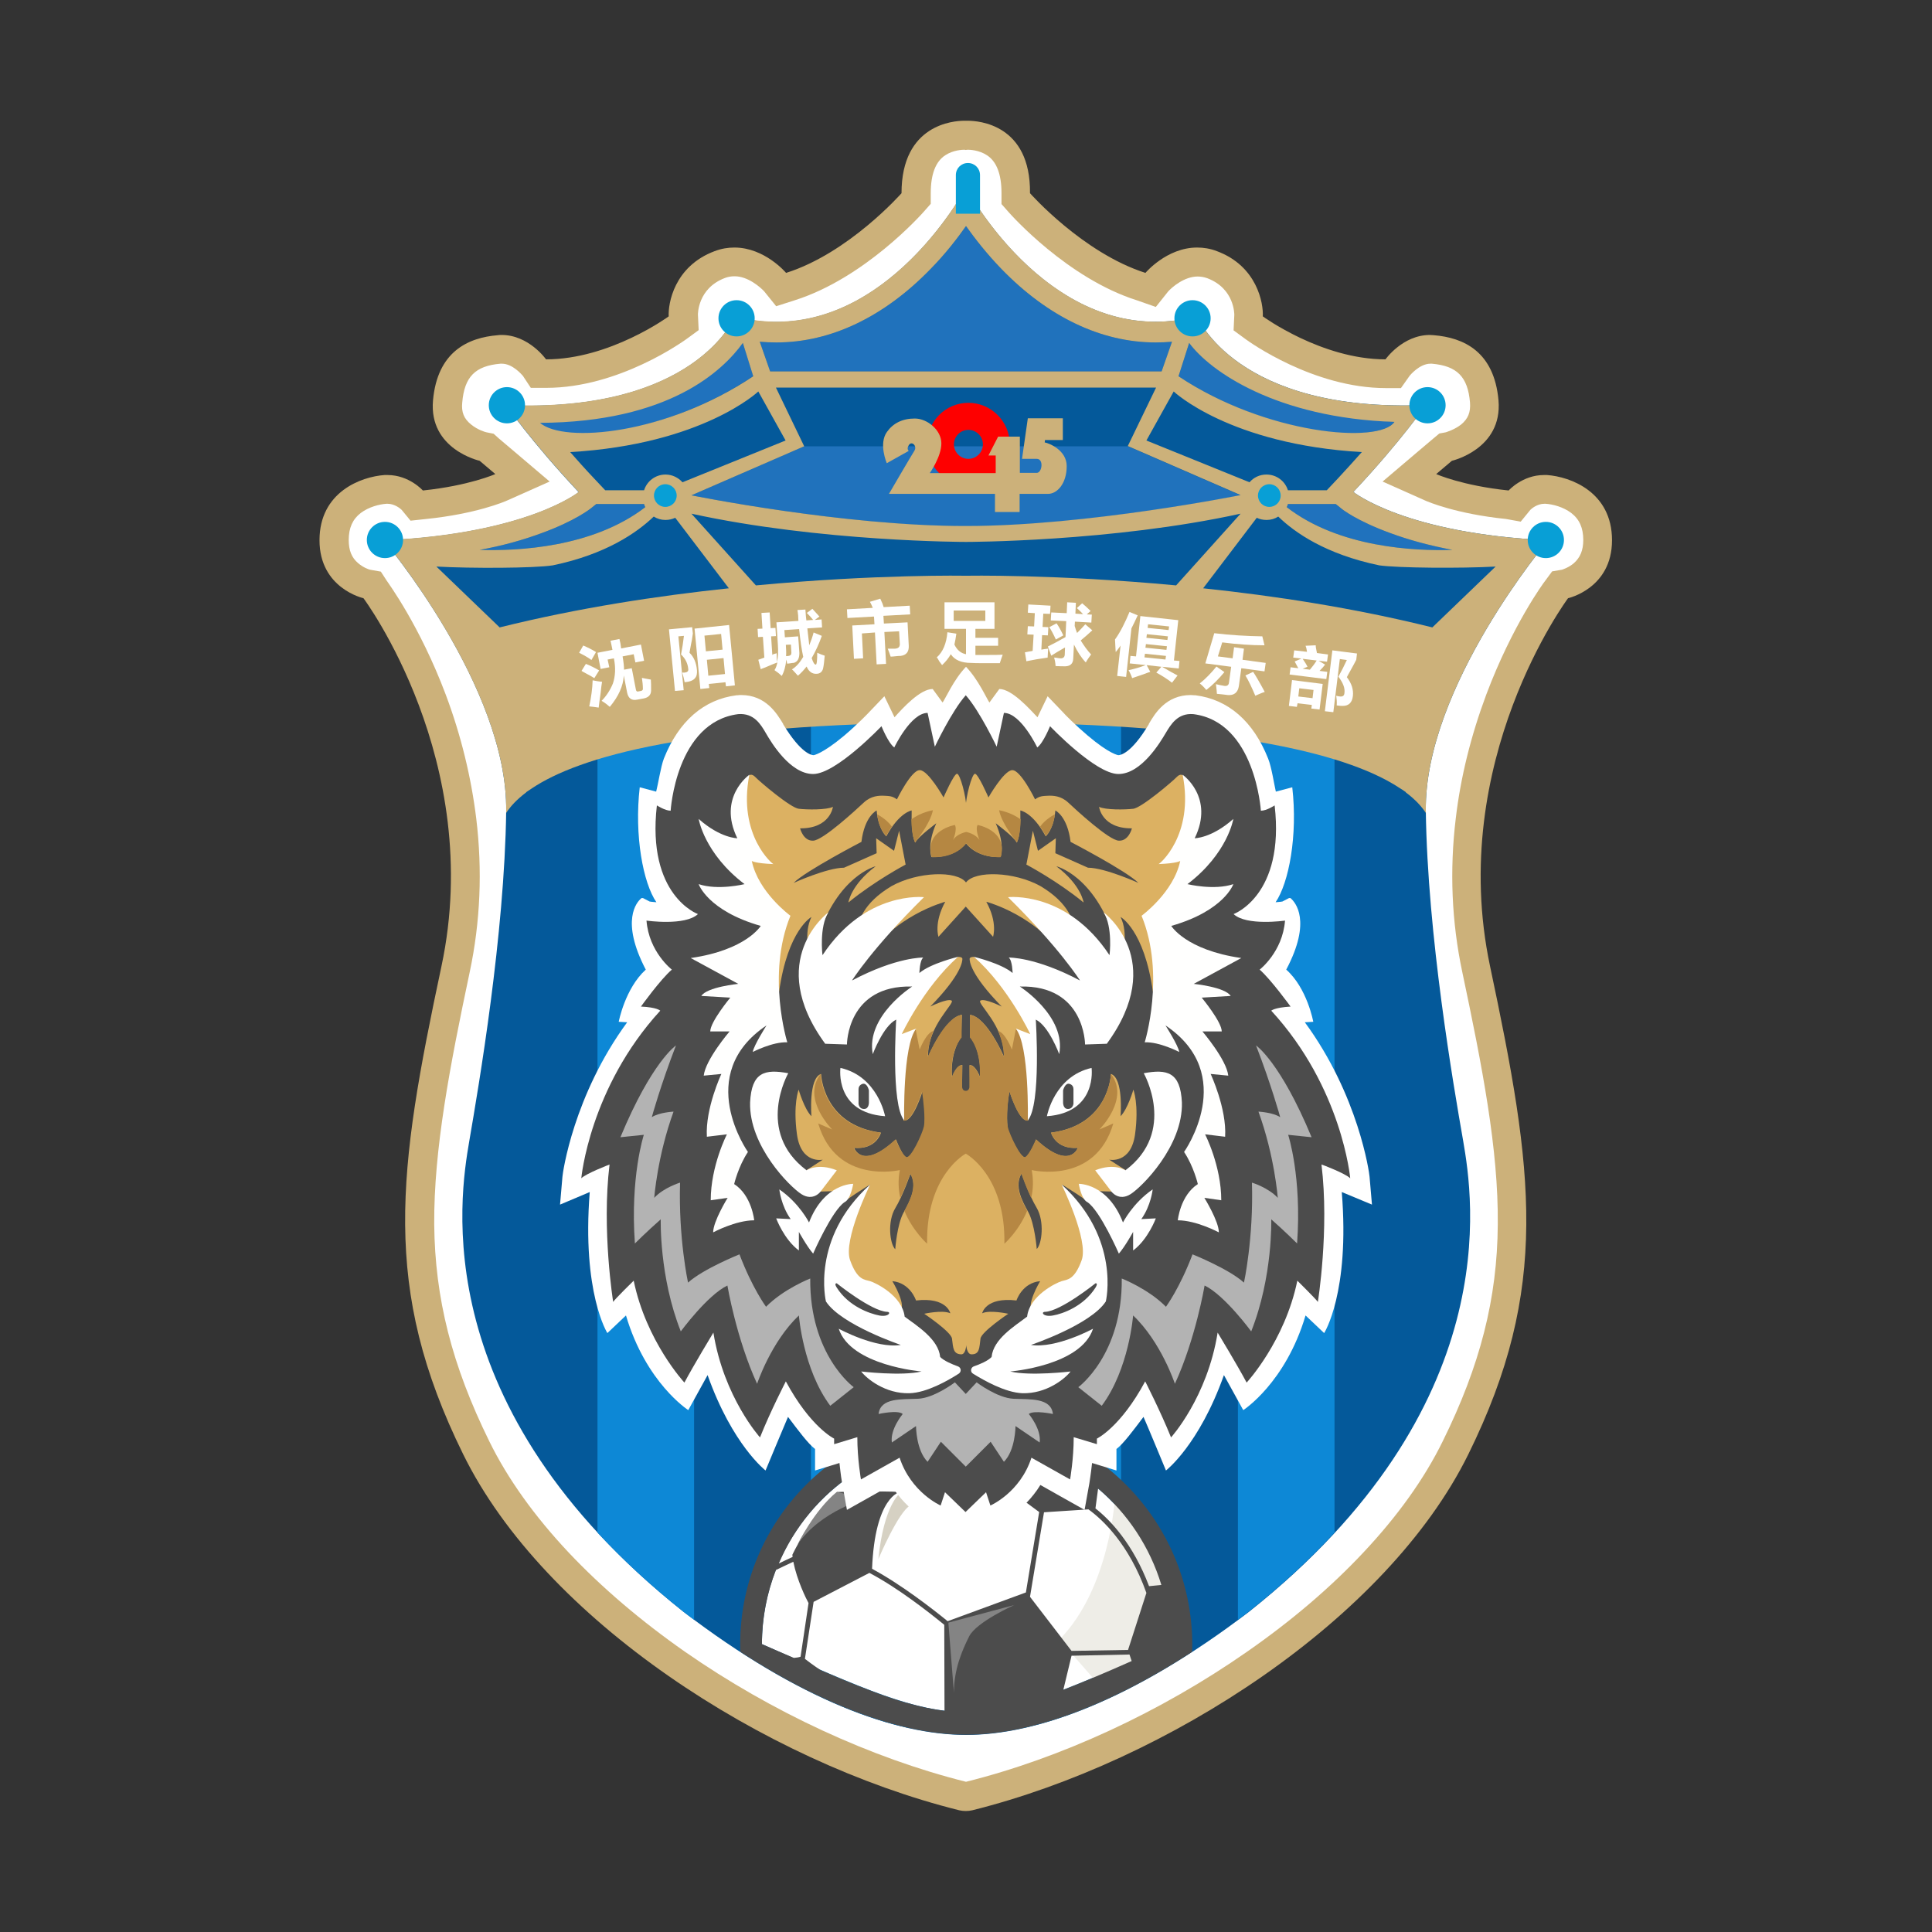 <?xml version="1.0" encoding="utf-8"?>
<!-- Generator: Adobe Illustrator 22.1.0, SVG Export Plug-In . SVG Version: 6.00 Build 0)  -->
<svg version="1.1" id="图层_1" xmlns="http://www.w3.org/2000/svg" xmlns:xlink="http://www.w3.org/1999/xlink" x="0px" y="0px"
	 viewBox="0 0 800 800" style="enable-background:new 0 0 800 800;" xml:space="preserve">
<rect x="0" y="0" width="800" height="800" fill="#333333" stroke="none"/>
<style type="text/css">
	.st0{fill:#CCB17A;}
	.st1{fill:#FFFFFF;}
	.st2{fill:#04599A;}
	.st3{fill:#0D88D6;}
	.st4{fill:#2072BC;}
	.st5{fill:#2072BD;}
	.st6{fill:#1F72BC;}
	.st7{fill:#EEEDE7;}
	.st8{fill:#D6D1C3;}
	.st9{fill:#4C4C4C;}
	.st10{fill:#848484;}
	.st11{fill:#B3B3B3;}
	.st12{fill:#DCB161;}
	.st13{fill:#DCB162;}
	.st14{fill:#B68743;}
	.st15{fill:#B58742;}
	.st16{fill:#FFFFFE;}
	.st17{fill:#089FD6;}
	.st18{fill:#FE0000;}
</style>
<g>
	<g>
		<g>
			<g>
				<g>
					<path class="st0" d="M400.7,50c-0.5,0-0.7,0-0.7,0s-0.3,0-0.7,0c-4.3,0-26,1.4-26,30c0,0-21.8,24.8-47.8,33
						c0,0-8.8-10.5-21.4-10.5c-2.6,0-5.3,0.4-8.2,1.5c-16.8,6.3-19.3,21.8-19,27c0,0-24.3,17.8-50.8,17.8c0,0-7.1-10.1-18.4-10.1
						c-0.5,0-1,0-1.6,0.1c-12.3,1-25,6.8-26.8,27c-1.8,20.3,19.3,25,19.3,25l6.5,5.5c0,0-10.8,4.8-30,6.8c0,0-5.7-6.4-14.6-6.4
						c-0.4,0-0.9,0-1.3,0c-9.7,0.7-26.9,7-26.9,27s18.2,24,18.2,24s50.4,67.4,32.3,152.4s-25,133.1,9,202.1
						c33.6,68.3,124.5,127.2,205.4,147.4c0.9,0.2,1.8,0.3,2.7,0.3c0.9,0,1.8-0.1,2.7-0.3c80.9-20.2,171.7-79.1,205.4-147.4
						c34-69,27-117.1,9-202.1s32.3-152.4,32.3-152.4s18.2-4,18.2-24s-17.2-26.3-26.9-27c-0.4,0-0.9,0-1.3,0
						c-8.9,0-14.6,6.4-14.6,6.4c-19.3-2-30-6.8-30-6.8l6.5-5.5c0,0,21-4.8,19.3-25c-1.8-20.3-14.5-26-26.8-27
						c-0.5,0-1.1-0.1-1.6-0.1c-11.3,0-18.4,10.1-18.4,10.1c-26.5,0-50.8-17.8-50.8-17.8c0.3-5.3-2.3-20.8-19-27
						c-2.8-1.1-5.6-1.5-8.2-1.5c-12.6,0-21.4,10.5-21.4,10.5c-26-8.3-47.8-33-47.8-33C426.8,51.4,405.1,50,400.7,50L400.7,50z"/>
					<path class="st1" d="M400.7,62c0.8,0,4.7,0.1,8,2.3c4,2.6,6,7.9,6,15.7v4.5l3,3.4c1,1.1,24.3,27.4,53.2,36.5l7.7,2.7l5.1-6.4
						c1.6-1.8,6.7-6.2,12.2-6.2c1.3,0,2.6,0.2,4,0.7c11.4,4.3,11.2,15.1,11.2,15.2l-0.3,6.4l5.2,3.8c1.1,0.8,27.8,20.1,57.9,20.1
						h6.2l3.6-5.1c0,0,4-5,8.6-5c0.2,0,0.4,0,0.6,0c10.4,0.9,14.9,5.4,15.8,16.1c0.3,4-0.8,6.7-3.7,9.1c-2.7,2.1-5.8,3-6.3,3.2
						l-2.7,0.5l-2.4,2l-6.5,5.5l-14.6,12.4l17.5,7.8c1.3,0.6,13.1,5.6,33.6,7.7l6.1,1.1l4-4.9c0.5-0.5,2.8-2.5,5.8-2.5
						c0.2,0,0.3,0,0.5,0c3,0.2,7.3,1.3,10.6,3.8c3.4,2.6,5,6.2,5,11.2c0,4.3-1.3,7.3-3.9,9.6c-2.1,1.8-4.4,2.5-4.9,2.7l-4.1,0.7
						l-2.8,3.8c-0.6,0.7-13.7,18.5-24.5,47.3c-6.3,16.9-10.6,34.1-12.6,51.2c-2.6,21.5-1.7,42.9,2.7,63.6
						c8.2,38.8,15,73.4,14.7,104.5c-0.2,30.7-7.3,58.4-22.8,89.8c-7.6,15.5-18.7,31-32.9,46.1c-13.6,14.5-29.8,28.3-48.2,41.1
						c-35.7,24.9-77,44-116.3,53.8c-39.2-9.8-80.5-28.9-116.3-53.8c-18.3-12.8-34.5-26.6-48.2-41.1c-14.2-15.1-25.3-30.6-32.9-46.1
						c-15.5-31.5-22.5-59.2-22.8-89.8c-0.2-31,6.5-65.7,14.7-104.5c4.4-20.7,5.3-42.1,2.7-63.6c-2.1-17.1-6.3-34.4-12.6-51.2
						c-10.8-28.7-24-46.5-24.5-47.3l-2.4-3.7l-4.5-0.8c-0.5-0.1-2.8-0.9-4.9-2.7c-2.7-2.3-3.9-5.3-3.9-9.6c0-5,1.6-8.6,5-11.2
						c3.3-2.5,7.7-3.6,10.6-3.8c0.2,0,0.3,0,0.5,0c2.9,0,5.3,2,5.8,2.5l3.7,4.5l6.5-0.7c20.5-2.1,32.3-7.1,33.6-7.7l17.5-7.8
						l-14.6-12.4l-6.5-5.5l-2.1-1.9l-3-0.6c-0.5-0.1-3.6-1-6.3-3.2c-3-2.4-4.1-5.1-3.7-9.1c0.9-10.7,5.4-15.2,15.8-16.1
						c0.2,0,0.4,0,0.6,0c4.5,0,8.2,4.5,8.7,5l3.3,5h6.4c30.1,0,56.7-19.3,57.9-20.1l5.2-3.8l-0.3-6.4c0-0.1-0.2-10.9,11.2-15.2
						c1.3-0.5,2.6-0.7,4-0.7c5.5,0,10.6,4.5,12.2,6.2l5,6.2l7.8-2.5c28.9-9.2,52.2-35.4,53.2-36.5l3-3.4V80c0-7.8,2-13.1,6-15.7
						c3.3-2.2,7.2-2.3,8-2.3l0.4,0.1L400.7,62L400.7,62z"/>
				</g>
				<path class="st2" d="M590.4,335.8c-0.7-51.4,50.7-112.1,50.7-112.1c-59.4-2.7-80.7-20-80.7-20c20-21.3,30-36,30-36
					c-78.7,3.3-94.7-36.7-94.7-36.7C436.3,146.4,400,77.7,400,77.7s-36.3,68.7-95.7,53.4c0,0-16,40-94.7,36.7c0,0,10,14.7,30,36
					c0,0-21.3,17.3-80.7,20c0,0,51.4,60.7,50.7,112.1c-0.7,51.4-11.3,113.4-15.3,136.7c-4,23.3-18,110,88.7,194.8
					c48,36.7,88,51,117.1,51c29,0,69-14.3,117.1-51c106.7-84.7,92.7-171.4,88.7-194.8C601.8,449.2,591.1,387.2,590.4,335.8z"/>
				<g>
					<path class="st3" d="M552.6,285.1h-40v385.6c1.5-1.1,3-2.2,4.5-3.4c13.8-10.9,25.5-21.9,35.5-32.7V285.1z"/>
					<path class="st3" d="M464.2,700.7V285.1h-40v430.3C436.3,712.7,449.7,707.9,464.2,700.7z"/>
					<path class="st3" d="M375.8,715.4V285.1h-40v415.6C350.3,707.9,363.7,712.7,375.8,715.4z"/>
					<path class="st3" d="M287.4,285.1h-40v349.5c10,10.8,21.8,21.8,35.5,32.7c1.5,1.2,3,2.3,4.5,3.4V285.1z"/>
				</g>
			</g>
			<g>
				<path class="st4" d="M286.3,205.1l46.7-20.3H467l46.7,20.3c0,0-63.5,12.8-113.7,12.8C349.5,217.9,286.3,205.1,286.3,205.1z"/>
				<path class="st5" d="M575.6,220.7c7.8,2.9,16.4,5.2,25.8,7c-15.6,0.5-46.9-0.9-68.6-17.7c0.2-0.4,0.4-0.9,0.5-1.3h19.8l2,1.6
					C555.7,210.9,561.9,215.7,575.6,220.7z"/>
				<path class="st4" d="M492.4,142c8.5,11.6,35.2,29.5,85,32.7c-7.3,9.6-53.3,5.2-89.4-18.9L492.4,142z"/>
				<path class="st4" d="M321.5,141.8c22.4,0,44.5-10.5,63.8-30.4c6.2-6.3,11.1-12.7,14.7-17.8c3.7,5.2,8.6,11.5,14.7,17.8
					c19.3,19.9,41.4,30.4,63.8,30.4c2.3,0,4.6-0.1,6.8-0.3l-4.3,12.3H400h-81.1l-4.3-12.3C316.9,141.7,319.2,141.8,321.5,141.8z"/>
				<path class="st5" d="M222.9,174.9c46.1,0.4,76.2-21.4,84.7-33l4.3,13.8C275.9,179.9,231,185,222.9,174.9z"/>
				<path class="st6" d="M224.4,220.7c13.7-5,19.9-9.9,20.5-10.4l2-1.6h19.8c0.1,0.5,0.3,0.9,0.5,1.3c-21.8,16.8-53,18.2-68.6,17.7
					C208,226,216.6,223.6,224.4,220.7z"/>
			</g>
			<path class="st0" d="M209.6,335.8c0,0.3,0,0.6,0,0.8c1.7-2.6,4.3-5.5,8.3-8.5c0,0,0-0.1,0-0.1c0.7-0.5,1.6-1,2.4-1.6
				c19.2-12.8,65.1-26.8,174-27.3c0,0,0.1,0,0.1,0c1.9,0,3.7,0,5.6,0c1.9,0,3.8,0,5.6,0c0,0,0.1,0,0.1,0
				c108.9,0.5,154.8,14.5,174,27.3c0.9,0.5,1.7,1.1,2.4,1.6c0,0,0,0.1,0,0.1c4,3,6.6,5.9,8.3,8.5c0-0.3,0-0.6,0-0.8
				c-0.7-51.4,50.7-112.1,50.7-112.1c-59.4-2.7-80.7-20-80.7-20c20-21.3,30-36,30-36c-3.1,0.1-6.2,0.2-9.1,0.2
				c-70.8,0-85.6-36.9-85.6-36.9c-6,1.5-11.7,2.2-17.2,2.2c-49.1,0-78.5-55.6-78.5-55.6s-29.4,55.6-78.5,55.6
				c-5.5,0-11.2-0.7-17.2-2.2c0,0-14.8,36.9-85.6,36.9c-3,0-6-0.1-9.1-0.2c0,0,10,14.7,30,36c0,0-21.3,17.3-80.7,20
				C158.9,223.8,210.2,284.5,209.6,335.8z M206.9,259.8l-26.2-25.2c14.4,0.8,40.5,0.7,48.2-0.5c22.1-4.6,34.9-13.6,41.8-20.2
				c1.4,0.9,3.1,1.4,4.8,1.4c1.5,0,2.8-0.3,4.1-0.9l22.2,29.2C272.4,246.7,239.4,251.7,206.9,259.8z M400,238.4c0,0-36.9-0.7-87,4
				l-26.7-29.7c53.4,11.7,113.7,11.7,113.7,11.7s60.4,0,113.7-11.7L487,242.4C436.9,237.7,400,238.4,400,238.4z M286.3,205.1
				l46.7-20.3l-11.7-24.3H400h78.7L467,184.7l46.7,20.3c0,0-63.5,12.8-113.7,12.8C349.5,217.9,286.3,205.1,286.3,205.1z
				 M593.1,259.8c-32.5-8.1-65.5-13.1-94.9-16.2l22.2-29.2c1.2,0.6,2.6,0.9,4.1,0.9c1.8,0,3.4-0.5,4.8-1.4
				c6.9,6.7,19.7,15.6,41.8,20.2c7.7,1.1,33.8,1.3,48.2,0.5L593.1,259.8z M575.6,220.7c7.8,2.9,16.4,5.2,25.8,7
				c-15.6,0.5-46.9-0.9-68.6-17.7c0.2-0.4,0.4-0.9,0.5-1.3h19.8l2,1.6C555.7,210.9,561.9,215.7,575.6,220.7z M492.4,142
				c8.5,11.6,36.1,31.1,85,32.7c-6.3,9.3-53.3,5.2-89.4-18.9L492.4,142z M563.9,187.2c-2.9,3.3-6.2,6.9-9.7,10.7l-4.8,5.1h-16.1
				c-1.2-3.8-4.7-6.5-8.9-6.5c-2.8,0-5.3,1.2-7,3.2l-42.7-17.3l11.3-20.3C486,162.1,509,184,563.9,187.2z M321.5,141.8
				c22.4,0,44.5-10.5,63.8-30.4c6.2-6.3,11.1-12.7,14.7-17.8c3.7,5.2,8.6,11.5,14.7,17.8c19.3,19.9,41.4,30.4,63.8,30.4
				c2.3,0,4.6-0.1,6.8-0.3l-4.3,12.3H400h-81.1l-4.3-12.3C316.9,141.7,319.2,141.8,321.5,141.8z M223.6,175.1
				c53.4-0.3,75.6-21.5,84-33.1l4.3,13.8C275.9,179.9,233.6,183.7,223.6,175.1z M236.1,187.2C291,184,314,162.1,314,162.1l11.3,20.3
				l-42.7,17.3c-1.7-1.9-4.2-3.2-7-3.2c-4.2,0-7.7,2.7-8.9,6.5h-16.1l-4.8-5.1C242.2,194.1,239,190.5,236.1,187.2z M224.4,220.7
				c13.7-5,19.9-9.9,20.5-10.4l2-1.6h19.8c0.1,0.5,0.3,0.9,0.5,1.3c-21.8,16.8-53,18.2-68.6,17.7C208,226,216.6,223.6,224.4,220.7z"
				/>
		</g>
		<g>
			<path class="st1" d="M484.5,680.8c-84.5,37.5-84.5,37.5-169,0c0-46.7,37.8-84.5,84.5-84.5S484.5,634.1,484.5,680.8z"/>
			<path class="st7" d="M461.7,619.9c0,0-2,37.7-23,59l15.7,18l30.3-13.3l3.7-21.3l-8.7-25.7L461.7,619.9z"/>
			<path class="st8" d="M377,623.3l-4.3-5c0,0-6.7,4.7-9,27.3C363.7,645.6,372,625.9,377,623.3z"/>
			<path class="st9" d="M400,587.3c-51.6,0-93.5,41.9-93.5,93.5c0,1.1,0,2.1,0.1,3.2c37.6,24.4,69.3,34.3,93.5,34.3
				s55.9-9.9,93.5-34.3c0-1.1,0.1-2.1,0.1-3.2C493.5,629.1,451.6,587.3,400,587.3z M315.5,680.8c0-10.8,2.1-21.2,5.8-30.7
				c2.5-1.2,5-2.4,7.2-3.4c1.5,7.6,5.3,15.3,6.3,17.1l-3.3,22.2c-0.8,0.3-1.7,0.4-2.8,0.5C324.4,684.7,320.1,682.8,315.5,680.8z
				 M333.3,686.9l3.6-23.6l23.1-12c12,6.3,25,16.6,31,21.5l0.1,35.6c-14-1.7-29.2-7.3-51.4-16.9
				C336.7,689.5,334.6,687.9,333.3,686.9z M450.7,625c5.7,4.1,16.8,14.3,24,34.6l-7.6,23.6l-23.4,0.4l-17.2-22.4l5.8-35L450.7,625z
				 M443.7,685.6l24-0.5l0.9,2.7c-10.8,4.8-20.1,8.7-28.3,11.9L443.7,685.6z M480.9,656.3l-5.1,0.5c-6.7-17.7-16.2-27.5-22.2-32.2
				l1.1-8.2C466.9,626.7,476.1,640.5,480.9,656.3z M400,596.3c9.3,0,18.3,1.5,26.7,4.3L415,614.8l15.3,11.3l-5.5,33.3l-32.4,11.9
				c-6-4.9-19.2-15.2-31.3-21.7c1.2-29.9,11.5-31.8,11.5-31.8c-7-0.5-26,0-26,0c-11,10-18.5,26-18.5,26c0,0.3,0.1,0.6,0.1,0.9
				c-1.7,0.8-3.7,1.7-5.7,2.7C335.3,617.3,365.2,596.3,400,596.3z"/>
			<path class="st10" d="M420,664.6c0,0-15.7,7-18.7,13c-3,6-6.3,13.7-6.3,23.3l-2.3-29L420,664.6z"/>
			<path class="st10" d="M358.9,620.5c0,0-19,4.8-28.7,19.1c0,0,7-14.3,16.3-21.8L358.9,620.5z"/>
		</g>
		<g>
			<g>
				<path class="st1" d="M568.1,498.8l-1-11.6c-0.1-1.5-4.5-33.5-26.8-63.9l3.5-0.2c0,0-2.5-13.9-11.2-21.6
					c10.7-20.2,3.7-27.9,1.9-29.5c-0.2-0.2-0.5-0.2-0.8-0.1l-2.7,1.4c0,0-1.1,0.2-2.8,0.3c5.5-8.1,9.2-27.6,6.9-47.6l-6.8,1.8
					c-0.7-3-1.8-10.3-3.2-13.7c-6.1-15.4-16.5-24.5-30.1-26.2l-0.2,0l-0.2,0c-0.5,0-1-0.1-1.5-0.1c-10.3,0-14.9,7.7-17.3,11.8
					l-0.1,0.2l0,0.1c-7.3,12.2-11.8,12.8-12.6,12.8c0,0-3.5-0.3-12.8-8.2c-5.3-4.5-9.7-9-9.7-9.1l-6.8-7.1l-4.2,8.7
					c-3.5-3.7-10.7-11.7-15.8-11.7l-4.1,5.6c-1.2-1.7-4.6-9.5-9.7-14.8c-5.1,5.3-8.5,13.2-9.7,14.8l-4.1-5.6
					c-5.2,0-12.4,7.9-15.8,11.7l-4.2-8.7l-6.8,7.1c0,0-4.4,4.6-9.7,9.1c-9.3,7.8-12.8,8.2-12.8,8.2c-0.8,0-5.2-0.6-12.6-12.8l0-0.1
					l-0.1-0.2c-2.5-4.1-7.1-11.8-17.3-11.8c-0.5,0-1,0-1.5,0.1l-0.2,0l-0.2,0c-13.6,1.7-24,10.8-30.1,26.2
					c-1.3,3.4-2.4,10.7-3.2,13.7l-6.8-1.8c-2.3,20,1.4,39.6,6.9,47.6c-1.7-0.1-2.8-0.3-2.8-0.3l-2.7-1.4c-0.3-0.1-0.6-0.1-0.8,0.1
					c-1.8,1.5-8.7,9.2,1.9,29.5c-8.6,7.8-11.2,21.6-11.2,21.6l3.5,0.2c-22.3,30.4-26.7,62.4-26.8,63.9l-1,11.6l12.3-5.2
					c-3.3,41.7,7.3,58.4,7.3,58.4l7.7-7.3c8.3,28,25.8,39.2,25.8,39.2s7.2-13.1,8-14.5c10.3,29,24,39.5,24,39.5s7.9-19,9.3-22.2
					c4.3,5.7,8.3,11.1,11.2,13.3v8.9l10.1-3.1c0.5,4.7,1,8,1.1,8.3l2,11.1l9.8-5.5l8.5-4.8c6.9,11.3,16.9,15.7,17.5,15.9l8.1,3.5
					l0.5-1.7l4.8,4.6l4.8-4.6l0.5,1.7l8.1-3.5c0.5-0.2,10.6-4.7,17.5-15.9l8.5,4.8l9.8,5.5l2-11.1c0-0.2,0.6-3.6,1.1-8.3l10.1,3.1
					v-8.9c2.9-2.2,6.9-7.6,11.2-13.3c1.4,3.1,9.3,22.2,9.3,22.2s13.7-10.5,24-39.5c0.8,1.4,8,14.5,8,14.5s17.5-11.2,25.8-39.2
					l7.7,7.3c0,0,10.7-16.7,7.3-58.4L568.1,498.8z"/>
				<path class="st9" d="M559.1,487.9c0,0-3.3-37.4-32.7-69.4c0,0,1.3-1.3,8-1.7c0,0-8.2-11.3-12.8-15.3c0,0,9.5-7.3,10.5-20.3
					c0,0-16,2.3-21.3-2.7c0,0,21.3-7.7,17-45c0,0-3.3,2.2-5.7,2.2c0,0-2.3-36.8-28-40c-6.5-0.5-9.3,4.3-11.5,8s-10,16.8-19.5,16.8
					c-9.5,0-28.3-19.8-28.3-19.8s-2.8,7-5.3,8.8c0,0-6.8-14.3-13.8-14.3l-3,14c0,0-7-14.8-12.8-21.3c-5.8,6.5-12.8,21.3-12.8,21.3
					l-3-14c-7,0-13.8,14.3-13.8,14.3c-2.5-1.8-5.3-8.8-5.3-8.8s-18.8,19.8-28.3,19.8c-9.5,0-17.3-13-19.5-16.8s-5-8.5-11.5-8
					c-25.8,3.3-28,40-28,40c-2.3,0-5.7-2.2-5.7-2.2c-4.3,37.4,17,45,17,45c-5.3,5-21.3,2.7-21.3,2.7c1,13,10.5,20.3,10.5,20.3
					c-4.7,4-12.8,15.3-12.8,15.3c6.7,0.3,8,1.7,8,1.7c-29.3,32-32.7,69.4-32.7,69.4c2-2,11.7-5.7,11.7-5.7
					c-3.3,27,1.5,56.9,1.5,56.9c0.7-1.2,8.5-8.8,8.5-8.8c5.2,25.2,21,42.2,21,42.2c3.7-7,12-20.7,12-20.7
					c4.3,26.8,19.3,43.4,19.3,43.4c4.3-10.8,10.7-23.2,10.7-23.2c10.2,19,20,23.7,20,23.7v2.3l9.6-2.9c0,9,1.5,17.5,1.5,17.5l16-9
					c4.8,14.5,17,19.8,17,19.8l1.8-5.5l8.5,8.2l8.5-8.2l1.8,5.5c0,0,12.3-5.3,17-19.8l16,9c0,0,1.5-8.5,1.5-17.5l9.6,2.9v-2.3
					c0,0,9.8-4.7,20-23.7c0,0,6.3,12.3,10.7,23.2c0,0,15-16.5,19.3-43.4c0,0,8.3,13.7,12,20.7c0,0,15.8-17,21-42.2
					c0,0,7.8,7.7,8.5,8.8c0,0,4.8-29.8,1.5-56.9C547.4,482.2,557.1,485.9,559.1,487.9z"/>
			</g>
			<g>
				<path class="st11" d="M279.9,432.9c0,0-10,6.7-23,38l9.7-1c0,0-5.7,17.3-3.7,45c0,0,5-5,10.7-10c0,0-0.7,23.7,8.3,46.4
					c0,0,11-15,19.3-19c0,0,3.7,22,12.3,40.7c0,0,5.7-17.3,17.3-28.3c0,0,1.7,22.3,13,37.4l9.7-7.7c0,0-18.3-13.3-18-45
					c0,0-11,4.3-18.3,11.7c0,0-5.7-7.7-11-21.7c0,0-15,6-21.3,11.7c0,0-4-18.3-3.3-41.4c0,0-6.7,2-10.7,6.3c0,0,1.3-17.3,8-35.7
					c0,0-6,0.3-9,2.3C269.9,462.5,273.6,449.2,279.9,432.9z"/>
				<path class="st11" d="M520.1,432.9c0,0,10,6.7,23,38l-9.7-1c0,0,5.7,17.3,3.7,45c0,0-5-5-10.7-10c0,0,0.7,23.7-8.3,46.4
					c0,0-11-15-19.3-19c0,0-3.7,22-12.3,40.7c0,0-5.7-17.3-17.3-28.3c0,0-1.7,22.3-13,37.4l-9.7-7.7c0,0,18.3-13.3,18-45
					c0,0,11,4.3,18.3,11.7c0,0,5.7-7.7,11-21.7c0,0,15,6,21.3,11.7c0,0,4-18.3,3.3-41.4c0,0,6.7,2,10.7,6.3c0,0-1.3-17.3-8-35.7
					c0,0,6,0.3,9,2.3C530.1,462.5,526.4,449.2,520.1,432.9z"/>
				<path class="st11" d="M436,585.5c-0.8-6.8-9.5-6-16.3-6.3s-15.3-6.8-15.3-6.8l-4.5,4.8l-4.5-4.8c0,0-8.5,6.5-15.3,6.8
					s-15.5-0.5-16.3,6.3c0,0,8-1.8,10,0c0,0-5.3,6.3-4.5,11.8l10-6.8c0,0,0,10,4.8,14.8l5.5-8.3l10.3,10.3l10.3-10.3l5.5,8.3
					c4.8-4.8,4.8-14.8,4.8-14.8l10,6.8c0.8-5.5-4.5-11.8-4.5-11.8C428,583.8,436,585.5,436,585.5z"/>
				<path class="st12" d="M430.8,366.9c-10.8-6-27-6.5-30.8-1.5c-3.8-5-20-4.5-30.8,1.5c-23.5,14-11.1,31.5-11.1,31.5
					c11-19.1,33.3-25,33.3-25c-4.8,8.8-2.8,14.5-2.8,14.5l11.3-12.5l11.3,12.5c0,0,2-5.8-2.8-14.5c0,0,22.4,5.9,33.3,25
					C441.8,398.4,454.3,380.9,430.8,366.9z"/>
				<path class="st13" d="M400,349.2c0,0-4,6-14.3,5.7c0,0-2-5,2-14c0,0-7.7,5.7-8.7,8c0,0-1.8-2.3-1.5-13.3c0,0-5.1,0.7-10.5,10.7
					c0,0-3.3-2.7-4-10.7c0,0-5,2.3-6.3,13c0,0-23.1,12-28.1,17c0,0,13.9-6.3,20.9-6.3l13.5-6l-0.2-6.2l7.4,5.2l2.1-8.3l2.7,14
					c0,0-12.7,6.7-23.7,15.7c0,0,1-7.3,11.3-15c0,0-15.7,3.7-24.3,30.3l-3,6c0,0-2.7-8.3,0.7-15.3c0,0-9.8,5.3-13.4,31l-3.3-30.3
					l-12.7-25l2.7-7.3l-2.8-14.3l1-7.8l2.8-5c0,0,1-0.8,2.5,0.8s14.6,12.8,18,13.1c3.4,0.4,11.5,0.5,14.1-0.8c0,0-1.1,9-13.6,8.9
					c0,0,1.3,5.3,5.4,5.1c4.1-0.1,18-13,21-15.8c3-2.8,6.3-2.9,8.4-2.8s3.4,0.1,5.3,1.5c0,0,6-12.3,9.5-12.1
					c3.5,0.1,9.8,11.3,9.8,11.3s4.3-9.9,5.6-9.8s3.8,9.7,3.8,13.7S400,349.2,400,349.2z"/>
				<path class="st13" d="M400,349.2c0,0,4,6,14.3,5.7c0,0,2-5-2-14c0,0,7.7,5.7,8.7,8c0,0,1.8-2.3,1.5-13.3c0,0,5.1,0.7,10.5,10.7
					c0,0,3.3-2.7,4-10.7c0,0,5,2.3,6.3,13c0,0,23.1,12,28.1,17c0,0-13.9-6.3-20.9-6.3l-13.5-6l0.2-6.2l-7.4,5.2l-2.1-8.3l-2.7,14
					c0,0,12.7,6.7,23.7,15.7c0,0-1-7.3-11.3-15c0,0,15.7,3.7,24.3,30.3l3,6c0,0,2.7-8.3-0.7-15.3c0,0,9.8,5.3,13.4,31l3.3-30.3
					l12.7-25l-2.7-7.3l2.8-14.3l-1-7.8l-2.8-5c0,0-1-0.8-2.5,0.8s-14.6,12.8-18,13.1c-3.4,0.4-11.5,0.5-14.1-0.8c0,0,1.1,9,13.6,8.9
					c0,0-1.3,5.3-5.4,5.1c-4.1-0.1-18-13-21-15.8c-3-2.8-6.3-2.9-8.4-2.8c-2.1,0.1-3.4,0.1-5.3,1.5c0,0-6-12.3-9.5-12.1
					s-9.8,11.3-9.8,11.3s-4.3-9.9-5.6-9.8s-3.8,9.7-3.8,13.7S400,349.2,400,349.2z"/>
				<path class="st13" d="M469.3,451.2c0,0-2.3,8-5.3,11c0,0,1.3-15.8-4-17.5c0,0-0.6,21.2-24.8,24.3c0,0,1.8,7,11.1,6.3
					c0,0-3.3,9.6-17.3-3.5c0,0-3.1,8.1-4.7,7.5c-3.1-1.2-7-11.7-7-11.7s-1-7.3,0.7-15.7c0,0,4,13,7.7,12l1.3-9.9l0.3-21.1l0.7-8
					l-5.5-11.7l-6.2-8.7l-13-8.3c0,0-1.8,0-1.8,0.8s0,6.2,13.3,19.8c0,0-7-3.5-8.8-2.5c-1.8,1,10,10.4,9.7,23.2c0,0-7-16.3-14-17.3
					l0.3,9.3c0,0,4.5,5.8,3.8,16.5c0,0-1.8-5.1-4.3-5l0.2,12.3l-1.7-0.2l-1.7,0.2l0.2-12.3c-2.5-0.1-4.3,5-4.3,5
					c-0.8-10.8,3.8-16.5,3.8-16.5l0.3-9.3c-7,1-14,17.3-14,17.3c-0.3-12.8,11.4-22.2,9.7-23.2s-8.8,2.5-8.8,2.5
					c13.3-13.6,13.3-19,13.3-19.8s-1.8-0.8-1.8-0.8l-13,8.3l-6.2,8.7l-5.5,11.7l0.7,8L373,454l1.3,9.9c3.7,1,7.7-12,7.7-12
					c1.7,8.3,0.7,15.7,0.7,15.7s-3.9,10.5-7,11.7c-1.6,0.6-4.7-7.5-4.7-7.5c-14.1,13.1-17.3,3.5-17.3,3.5c9.3,0.8,11.1-6.3,11.1-6.3
					c-24.2-3.1-24.8-24.3-24.8-24.3c-5.3,1.7-4,17.5-4,17.5c-3-3-5.3-11-5.3-11s-2.4,6-0.7,18.5c1.7,12.5,10.7,10.5,10.7,10.5
					l-6.7,4.3l2.3,9l10.2-0.3l-2.5,8.8c5.7-5.2,16.3-11.5,16.3-11.5l-8.8,13.7L349,522l6,11l17.3,10.3c3.8-2-2.8-12.8-2.8-12.8
					c7.5,0.7,9.8,8,9.8,8c12.8-1.5,14.2,5.3,14.2,5.3c-3.2-1.5-10.8,0.2-10.8,0.2s11.2,7.5,11.5,10.3c0.5,4,0.5,6.3,3.7,6.5
					c2,0.2,2.2-3.8,2.2-3.8s0.2,3.8,2.2,3.8c3.3,0,3.2-2.5,3.7-6.5c0.3-2.8,11.5-10.3,11.5-10.3s-7.7-1.7-10.8-0.2
					c0,0,1.3-6.8,14.2-5.3c0,0,2.3-7.3,9.8-8c0,0-6.5,10.8-2.8,12.8L445,533l6-11l-2.5-17.8l-8.8-13.7c0,0,10.7,6.3,16.3,11.5
					l-2.5-8.8l10.2,0.3l2.3-9l-6.7-4.3c0,0,9,1.9,10.7-10.5C471.7,457.2,469.3,451.2,469.3,451.2z M374.2,502
					c-2.8,5-3.5,15.3-3.5,15.3c-2.3-2.3-3.3-11.5,0-17S377,486,377,486C380,491.2,377,497,374.2,502z M429.3,517.2
					c0,0-0.8-10.3-3.5-15.3c-2.8-5-5.8-10.8-2.8-16c0,0,3,8.8,6.3,14.3C432.5,505.7,431.5,515,429.3,517.2z"/>
				<path class="st14" d="M460,444.7c0,0-0.5,21.3-24.8,24.3c0,0,1.9,7,11.1,6.3c0,0-3.3,9.5-17.3-3.5c0,0-2.8,6.5-4.5,7.3
					s-6.6-9.5-7.3-12.8c-0.6-3.1,0.2-11.1,0.8-14.3c0,0,4,12.9,7.7,12l1.8-19.7l-2-13.3l-4.8-5.1l-1.7,8.7c0,0-2.7-7-5.7-7.7
					c0,0,2.7,6.3,2.3,10.7c0,0-7-16.7-14-17.3v9.3c0,0,4.8,5,4.1,16.5c0,0-1.8-5.3-4.3-5v9.1c0,0-0.1,1.5-1.5,1.5s-1.5-1.5-1.5-1.5
					v-9.1c-2.5-0.3-4.3,5-4.3,5c-0.8-11.5,4.1-16.5,4.1-16.5v-9.3c-7,0.7-14,17.3-14,17.3c-0.3-4.3,2.3-10.7,2.3-10.7
					c-3,0.7-5.7,7.7-5.7,7.7l-1.7-8.7l-4.8,5.1l-2,13.3l1.8,19.7c3.6,0.9,7.7-12,7.7-12c0.5,3.2,1.4,11.2,0.8,14.3
					c-0.7,3.3-5.5,13.5-7.3,12.8c-1.8-0.8-4.5-7.3-4.5-7.3c-14,13-17.3,3.5-17.3,3.5c9.2,0.8,11.1-6.3,11.1-6.3
					c-24.3-3-24.8-24.3-24.8-24.3c-8,10.3,4.8,23,4.8,23l-5.8-2.5c7.5,25.5,33.8,19.3,33.8,19.3c-0.8,4.2-0.6,8.1,0.2,11.6
					c2.3-4.9,4.1-10.1,4.1-10.1c2.9,5,0.2,10.5-2.4,15.4c3.4,8.3,9.4,13.6,9.4,13.6c-0.5-28.5,16-37.3,16-37.3s16.5,8.8,16,37.3
					c0,0,6-5.3,9.4-13.6c-2.6-4.9-5.3-10.4-2.4-15.4c0,0,1.8,5.2,4.1,10.1c0.8-3.5,1-7.4,0.2-11.6c0,0,26.3,6.3,33.8-19.3l-5.8,2.5
					C455.3,467.7,468,454.9,460,444.7z"/>
				<path class="st15" d="M363.2,337.2c0,0,3.9,1.9,6.1,5.1c-1.3,1.8-2.3,3.8-2.3,3.8S364,343.7,363.2,337.2z"/>
				<path class="st15" d="M386.3,335.5c0,0-5,0.8-8.9,3.8c0,6.6,1.5,9.5,1.5,9.5S385.2,341.2,386.3,335.5z"/>
				<path class="st15" d="M436.8,337.2c0,0-3.9,1.9-6.1,5.1c1.3,1.8,2.3,3.8,2.3,3.8S436,343.7,436.8,337.2z"/>
				<path class="st15" d="M413.7,335.5c0,0,5,0.8,8.9,3.8c0,6.6-1.5,9.5-1.5,9.5S414.8,341.2,413.7,335.5z"/>
				<path class="st15" d="M404.8,341.6c-1.1,1.9,0.8,6.3,0.8,6.3c-1.6-2.7-5.5-3.4-5.5-3.4s-3.9,0.7-5.5,3.4c0,0,1.9-4.3,0.8-6.3
					c0,0-12.7,2.2-9.6,13.3c0,0,9,1,14.3-5.7c5.4,6.6,14.3,5.7,14.3,5.7C417.4,343.8,404.8,341.6,404.8,341.6z"/>
				<g>
					<path class="st16" d="M310.3,320.8c0,0-13.3,9.3-5,26.3c0,0-7,0-16-8c0,0,2.3,14.3,19,27c0,0-11,2.7-19,0c0,0,3.7,11,25.7,17.3
						c0,0-6,10-29,13.3l19.7,10.7c0,0-13,1.3-15.3,5l12,0.7c0,0-8.3,10-8.3,14h8c0,0-10,11.7-10.7,18.3l7.3-0.7c0,0-6.7,14.3-6,26
						l8.3-1c0,0-6.7,13-6.7,27.3l7-1c0,0-6,9.7-6,14.3c0,0,9.3-5,17-5c0,0-1-10.3-8.3-15c0,0,1.7-7.3,5.7-13.3c0,0-22.7-32,7.7-52.4
						c0,0-5.3,8.3-5.7,11c0,0,8.3-4.3,14.3-4c0,0-8.7-28,1.3-52.4c0,0-13.3-9.7-16-22.7c0,0,1.3,1,9,1.3
						C320.3,358.2,305.3,346.1,310.3,320.8z"/>
					<path class="st1" d="M343,377.8c0,0-26.7,19.7-1.3,54.4l9,0.3c0,0,0-24.7,27-24c0,0-19.3,12.3-16.3,28c0,0,4.3-11.7,9.7-14.3
						c0,0-2.3,35.3,3.3,41.7c0,0-0.7-31,5-38l-6,2.3c0,0,9-19.3,23.3-32c0,0-11.3,2.7-16,6.7c0,0,0.1-5.2,1.6-6.4
						c0,0-11-0.3-29.5,9.5c0,0,8.3-13.3,29.8-34.5c0,0-24.3-2.8-42,24C340.5,395.4,339.2,383.8,343,377.8z"/>
					<path class="st1" d="M348,442.2c0,0-2.5,18.5,18.5,20C366.5,462.2,363.5,445.7,348,442.2z M357.8,459.2c-2.2,0-2.3-2.2-2.3-2.2
						s0-4.2,0-6s1.7-2.2,1.7-2.2c1.9-0.5,2.6,2.7,2.6,2.7l0,4.7C359.8,456.2,360,459.2,357.8,459.2z"/>
					<path class="st1" d="M326.4,444.4c0,0-13.8,24.2,7.6,40.2c0,0,4.5-3.2,12.5,0l-6.8,8.9c0,0-3,4-7.8,1s-21.8-20-21.3-38
						C311.2,443.9,316.7,442.6,326.4,444.4z"/>
					<path class="st1" d="M353.3,490.2c0,0-12-0.3-18.3,16c0,0-4-8-12.3-13.7c0,0,0.7,6.7,4.7,12.3l-6-0.3c0,0,3.2,8.7,9.4,13.3
						v-7.7c0,0,3.3,6,5.9,9c0,0,7.7-17.7,13-21.3C352.3,496.6,353.3,490.2,353.3,490.2z"/>
					<path class="st1" d="M389.3,561.9c-0.7-7.3-9.3-12.7-14.7-16.7c-1-8.7-12-14-14.3-14.7c-2.3-0.7-5.3-0.3-8.3-8.7
						c-3-8.3,8.3-31.3,8.3-31.3c-24.7,22.3-18.3,48.4-18.3,48.4c6.3,9.7,31,18,31,18c-10.3,1.7-25.7-6.7-25.7-6.7
						c5,15.3,34.3,17.7,34.3,17.7c-8.3,2-25,0-25,0c2.3,3,10,9.3,20,9c7.1-0.2,15.9-5.2,20.4-8.1c1.2-0.8,1-2.5-0.3-3
						C394.2,564.9,390.9,563.5,389.3,561.9z M364,544.7c-4-0.8-12.6-3.8-17.5-11.5c-1.3-2,0-1.8,0-1.8s14.3,11.5,20.8,11.8
						C369.2,543.2,368,545.5,364,544.7z"/>
				</g>
				<g>
					<path class="st16" d="M489.7,320.8c0,0,13.3,9.3,5,26.3c0,0,7,0,16-8c0,0-2.3,14.3-19,27c0,0,11,2.7,19,0c0,0-3.7,11-25.7,17.3
						c0,0,6,10,29,13.3l-19.7,10.7c0,0,13,1.3,15.3,5l-12,0.7c0,0,8.3,10,8.3,14h-8c0,0,10,11.7,10.7,18.3l-7.3-0.7
						c0,0,6.7,14.3,6,26l-8.3-1c0,0,6.7,13,6.7,27.3l-7-1c0,0,6,9.7,6,14.3c0,0-9.3-5-17-5c0,0,1-10.3,8.3-15c0,0-1.7-7.3-5.7-13.3
						c0,0,22.7-32-7.7-52.4c0,0,5.3,8.3,5.7,11c0,0-8.3-4.3-14.3-4c0,0,8.7-28-1.3-52.4c0,0,13.3-9.7,16-22.7c0,0-1.3,1-9,1.3
						C479.7,358.2,494.7,346.1,489.7,320.8z"/>
					<path class="st1" d="M457,377.8c0,0,26.7,19.7,1.3,54.4l-9,0.3c0,0,0-24.7-27-24c0,0,19.3,12.3,16.3,28c0,0-4.3-11.7-9.7-14.3
						c0,0,2.3,35.3-3.3,41.7c0,0,0.7-31-5-38l6,2.3c0,0-9-19.3-23.3-32c0,0,11.3,2.7,16,6.7c0,0-0.1-5.2-1.6-6.4
						c0,0,11-0.3,29.5,9.5c0,0-8.3-13.3-29.8-34.5c0,0,24.3-2.8,42,24C459.5,395.4,460.8,383.8,457,377.8z"/>
					<path class="st1" d="M433.5,462.2c21-1.5,18.5-20,18.5-20C436.5,445.7,433.5,462.2,433.5,462.2z M440.2,456.2l0-4.7
						c0,0,0.8-3.2,2.6-2.7c0,0,1.7,0.3,1.7,2.2s0,6,0,6s-0.2,2.2-2.3,2.2C440,459.2,440.2,456.2,440.2,456.2z"/>
					<path class="st1" d="M473.6,444.4c0,0,13.8,24.2-7.6,40.2c0,0-4.5-3.2-12.5,0l6.8,8.9c0,0,3,4,7.8,1c4.8-3,21.8-20,21.3-38
						C488.8,443.9,483.3,442.6,473.6,444.4z"/>
					<path class="st1" d="M446.7,490.2c0,0,12-0.3,18.3,16c0,0,4-8,12.3-13.7c0,0-0.7,6.7-4.7,12.3l6-0.3c0,0-3.2,8.7-9.4,13.3v-7.7
						c0,0-3.3,6-5.9,9c0,0-7.7-17.7-13-21.3C447.7,496.6,446.7,490.2,446.7,490.2z"/>
					<path class="st1" d="M403.2,565.8c-1.3,0.5-1.5,2.3-0.3,3c4.5,2.8,13.3,7.8,20.4,8.1c10,0.3,17.7-6,20-9c0,0-16.7,2-25,0
						c0,0,29.3-2.3,34.3-17.7c0,0-15.3,8.3-25.7,6.7c0,0,24.7-8.3,31-18c0,0,6.3-26-18.3-48.4c0,0,11.3,23,8.3,31.3
						c-3,8.3-6,8-8.3,8.7c-2.3,0.7-13.3,6-14.3,14.7c-5.3,4-14,9.3-14.7,16.7C409.1,563.5,405.8,564.9,403.2,565.8z M432.8,543.2
						c6.5-0.3,20.8-11.8,20.8-11.8s1.3-0.3,0,1.8c-4.9,7.7-13.5,10.8-17.5,11.5C432,545.5,430.8,543.2,432.8,543.2z"/>
				</g>
			</g>
		</g>
	</g>
	<g>
		<circle class="st17" cx="159.4" cy="223.6" r="7.5"/>
		<circle class="st17" cx="640.1" cy="223.6" r="7.5"/>
		<circle class="st17" cx="209.9" cy="167.8" r="7.5"/>
		<circle class="st17" cx="275.5" cy="205.2" r="4.7"/>
		<circle class="st17" cx="525.6" cy="205.2" r="4.7"/>
		<circle class="st17" cx="591.1" cy="167.8" r="7.5"/>
		<circle class="st17" cx="305" cy="131.8" r="7.5"/>
		<circle class="st17" cx="493.8" cy="131.8" r="7.5"/>
		<path class="st17" d="M405.8,88.5h-10v-16c0-2.8,2.2-5,5-5h0c2.8,0,5,2.2,5,5V88.5z"/>
	</g>
	<path class="st18" d="M401,166.8c-9.5,0-17.1,7.7-17.1,17.1s7.7,17.1,17.1,17.1s17.1-7.7,17.1-17.1S410.4,166.8,401,166.8z
		 M401,190c-3.3,0-6-2.7-6-6c0-3.3,2.7-6,6-6c3.3,0,6,2.7,6,6C407,187.3,404.3,190,401,190z"/>
	<path class="st0" d="M367.2,191.8c0,0-3.5-8.1,0.1-13c2.5-3.5,6.3-5.5,11.5-5.5s11,4.8,11,10.3c0,5.5-4.8,12.3-4.8,12.3h27.3v-7.3
		h-3l4-7.8h9v15c0,0,4.8,0,7,0s3-5.8,0-5.8s-6.1,0-6.1,0l2.4-16.8h14.5v9h-7.4l-0.1,1c1.8,0.3,9.1,3.2,9.1,9.8
		c0,7.3-4,11.5-7.7,11.5c-3.7,0-11.8,0-11.8,0v7.5H412v-7.5h-43.9c0,0,9.2-15.8,10.5-17.8c1.3-2-1-4.2-2.2-2.5
		c-1.2,1.7-0.1,2.5-0.1,2.5L367.2,191.8z"/>
	<g>
		<path class="st1" d="M240.8,277.8l1.8-2.9c1.8,0.7,3.6,1.6,5.5,2.7l-2,3.2c-0.8-0.5-2.3-1.4-4.3-2.4
			C241.3,278.1,241,277.9,240.8,277.8z M245.4,281.7c1.1,0.2,2.4,0.5,3.9,0.6c-0.2,1.1-0.4,2.7-0.6,4.7c-0.4,2.9-0.7,4.9-0.8,6
			c-1.4-0.2-2.7-0.4-3.9-0.5C244.8,288.7,245.3,285.1,245.4,281.7z M239.8,270.3l1.7-3c1.9,0.8,3.7,1.7,5.3,2.7l-1.9,3.3
			C243.6,272.3,241.8,271.3,239.8,270.3z M252.3,276.3l-3.6,0.7l-1.3-6.7l6.2-1.2c-0.3-1.4-0.5-2.6-0.8-3.8l3.7-0.7
			c0.1,0.4,0.2,1,0.4,1.8c0.1,0.9,0.2,1.6,0.3,2.1l8.2-1.6l1.3,6.7l-3.6,0.7l-0.7-3.4l-4.6,0.9c0.4,2.3,0.6,4.1,0.6,5.5l3.2-0.6
			l1.7,8.8c0.1,0.7,0.5,1,1.1,0.8l1-0.2c0.6-0.1,0.9-0.5,0.8-1.1c0-1.4-0.2-2.8-0.4-4.3c1.1,0.2,2.4,0.5,3.7,0.7
			c0.1,1.1,0.1,2.5,0.1,4.2c0,0.2,0,0.4,0,0.5c-0.1,1.7-1.1,2.7-3,3.1l-2.7,0.5c-2.3,0.5-3.7-0.5-4.2-2.8l-1.4-7.2
			c-0.2,4.3-2.2,8.7-5.8,13c-0.9-0.8-2-1.7-3.4-2.5c2-2,3.6-4.5,4.7-7.2c1-3,1.2-6.5,0.4-10.4l-2.6,0.5L252.3,276.3z"/>
		<path class="st1" d="M285.5,270.3c1.8,1.7,2.8,4.1,3.1,7.2c0.1,1.4-0.1,2.5-0.8,3.3c-0.7,0.9-2.1,1.5-4.3,1.7
			c-0.3-1.4-0.6-2.8-1-4c0.4,0,0.7,0,1,0c1.1-0.1,1.6-0.6,1.5-1.4c-0.2-2.4-1.2-4.4-3-6.1c0.5-2.5,0.9-5.1,1.2-7.7l-2.3,0.2
			l2.2,22.3l-3.6,0.3l-2.5-25.5l9.6-0.9l0.3,2.6c-0.1,0.5-0.2,1.5-0.4,2.7C286.3,265.8,286,267.6,285.5,270.3z M301.9,258.8l2.4,25
			l-3.7,0.4l-0.2-1.7l-6.9,0.7l0.2,1.7l-3.7,0.4l-2.4-25L301.9,258.8z M291.7,263.2l0.6,6.5l6.9-0.7l-0.6-6.5L291.7,263.2z
			 M292.7,273.2l0.6,6.6l6.9-0.7l-0.6-6.6L292.7,273.2z"/>
		<path class="st1" d="M331,270.4c0,2.4-0.8,3.7-2.4,4.1c-0.2,0-0.6,0-1,0.1c-0.7,0.1-1.3,0.2-1.7,0.2c0-0.6-0.2-1.2-0.3-1.7
			c-0.3,2.8-0.9,5.1-1.9,6.8c-0.6-0.6-1.4-1.3-2.6-2.1c-0.2-0.1-0.3-0.3-0.4-0.3c0.6-0.9,0.9-1.9,1.2-3.2c-1.1,0.4-2.8,1.1-5.1,2.1
			c-0.8,0.3-1.4,0.5-1.8,0.7l-1-3.9c0.9-0.3,1.7-0.6,2.5-0.9l-0.6-8.6l-2,0.1l-0.2-3.4l2-0.1l-0.4-6.5l3.4-0.2l0.4,6.5l2-0.1
			l0.2,3.4l-2,0.1l0.5,7.7c0.1-0.1,0.3-0.2,0.4-0.3c0.4-0.1,0.8-0.2,1.4-0.4c0,1,0,2.2,0.1,3.7c0.5-2.1,0.6-4.5,0.4-7.3l-0.6-9.2
			l9.1-0.6c0-0.5-0.1-1.2-0.1-2.2c-0.1-1-0.2-1.8-0.3-2.3l3.3-0.2c0.1,2.1,0.3,3.6,0.4,4.5l2.8-0.2c-0.8-1-1.7-2-2.6-2.9l2.3-1.7
			c1,1.1,1.9,2.1,2.9,3.2l-1.9,1.4l2.8-0.2l0.2,3.3l-6.1,0.4c0.3,2.7,0.6,5,0.8,7c0.7-1.7,1.3-3.4,1.8-5.3l3.4,1.4
			c-1.2,3.4-2.6,6.4-4.2,9.2c0.6,1.8,1.1,2.7,1.7,2.7c0.4,0,0.6-1.7,0.6-4.9c1.1,0.5,2.1,0.9,3.1,1.2c-0.2,2.3-0.4,4.1-0.7,5.4
			c-0.4,1.4-1.4,2.1-2.7,2.1c-1.8,0.1-3.2-0.9-4.1-3c-1.1,1.4-2.3,2.7-3.6,3.8c-0.5-0.6-1.2-1.3-2.1-2.3c-0.2-0.1-0.3-0.3-0.4-0.3
			c1.8-1.1,3.3-2.8,4.7-5.2c-0.6-2.7-1.2-6.6-1.7-11.5l-6.1,0.4l0.2,3l5.5-0.4C330.7,265.4,330.8,267.8,331,270.4z M325.5,271.7
			c0.5,0,0.8-0.1,1-0.1c0.8-0.1,1.2-0.5,1.2-1.3c-0.1-1.1-0.1-2.2-0.2-3.4l-2.1,0.1C325.5,268.6,325.6,270.1,325.5,271.7z"/>
		<path class="st1" d="M356.9,262.3l0.5,10.3l-3.8,0.2l-0.7-13.8l9.2-0.5l-0.2-3.2l-11,0.6l-0.2-3.6l10.7-0.6
			c-0.4-0.9-0.7-1.7-1.2-2.5l4.3-1.3c0.2,0.5,0.5,1.1,0.9,2c0.2,0.7,0.4,1.2,0.5,1.5l10.8-0.6l0.2,3.6l-11.1,0.6l0.2,3.2l9.8-0.5
			l0.5,9.7c0.1,2.5-1,3.9-3.4,4.2c-0.4,0-1,0-1.7,0.1c-1,0.1-1.8,0.2-2.4,0.2c-0.4-1.2-0.8-2.3-1.2-3.3c1.1,0,2.1,0,3,0
			c1.4-0.1,2-0.7,2-1.9l-0.3-5.3l-6.1,0.3l0.7,13.2l-3.9,0.2l-0.7-13.2L356.9,262.3z"/>
		<path class="st1" d="M391.1,260.4v-11h20.7v11h-7.9v3.7h9.4v3.3h-9.4v3.8c2.1,0,4.1,0,5.8,0c1.8,0,3.6,0,5.5-0.1
			c-0.5,1.4-0.9,2.5-1.2,3.5c-3.2,0-5.6,0-7.1,0c-1.8,0-3.5,0-4.8-0.1c-4,0-6.8-1.2-8.4-3.6c-0.9,1.6-2.1,3.1-3.6,4.5
			c-0.2-0.3-0.6-0.8-1.2-1.6c-0.4-0.8-0.7-1.3-1-1.6c2.5-2.2,4-5.7,4.4-10.4l3.7,0.6c-0.2,1.6-0.5,3.1-0.8,4.5
			c1.1,2.3,2.7,3.6,4.8,4v-10.5H391.1z M394.9,257.1h13.1v-4.3h-13.1V257.1z"/>
		<path class="st1" d="M425,273.8l-0.6-3.7c0.4-0.1,0.9-0.1,1.6-0.3c0.8-0.1,1.3-0.2,1.6-0.3l0.4-6.7l-2.6-0.1l0.2-3.4l2.6,0.1
			l0.3-5.5l-2.9-0.2l0.2-3.4l9.2,0.5l-0.2,3.4l-2.8-0.1l-0.3,5.5l2.4,0.1l-0.2,3.4l-2.4-0.1l-0.3,6c0.9-0.2,1.9-0.3,2.8-0.4
			c-0.1,1.3-0.1,2.5-0.2,3.7C430.8,272.7,427.9,273.2,425,273.8z M445.9,251.8l2.2-2c1.1,0.9,2.3,2,3.5,3.2l-1.6,1.4l2.1,0.1
			l-0.2,3.3l-6.8-0.4l-0.1,1.8c0.1,0.2,0.1,0.4,0.2,0.6c0.1,0.5,0.4,1.3,0.8,2.3c1.3-1.3,2.4-2.5,3.4-3.6l2.9,2.5
			c-1.5,1.4-3.1,2.8-4.8,4.2c1.3,2.1,2.7,4.1,4.3,5.8c-0.8,1.1-1.6,2.2-2.2,3.3c-1.9-2-3.5-4.5-4.9-7.4l-0.3,5.9
			c-0.1,2-1.2,3-3.2,3.1c-1.1,0-2.5,0-4.1-0.1c-0.1-1.6-0.4-2.8-0.6-3.5c0.2,0,0.6,0,1.1,0.1c0.6,0.1,1.1,0.2,1.4,0.2
			c1.2,0.1,1.9-0.5,1.9-1.7l0.1-2.8c-0.7,0.4-1.7,1-3.1,1.8c-1.1,0.7-2,1.2-2.6,1.6l-1.4-3.8c1.9-0.9,4.3-2.2,7.3-3.9l0.3-6.6
			l-6.4-0.3l0.2-3.3l6.4,0.3l0.2-4.5l3.6,0.2l-0.2,4.5l3.2,0.2C447.4,253.2,446.5,252.3,445.9,251.8z M434.5,259.7l3-1.6
			c0.9,1.3,1.8,2.9,2.8,5l-3.1,1.7C436.3,262.8,435.4,261.1,434.5,259.7z"/>
		<path class="st1" d="M467.7,253.4l3.4,1.4c-0.8,1.8-1.7,3.6-2.6,5.4l-2.2,20.1l-3.7-0.4l1.4-12.6c-0.1,0.1-0.2,0.4-0.4,0.6
			c-0.6,0.9-1.2,1.6-1.6,2.1c0-0.3-0.1-0.8-0.1-1.4c0-0.6-0.1-1.9-0.2-3.8C464,261.6,465.9,257.7,467.7,253.4z M478.8,278.5l2.1-2.4
			l-6.1-0.7l1.5,2.8c-0.6,0.2-1.6,0.5-2.8,1c-2.1,0.7-3.6,1.2-4.7,1.6c-0.4-1.2-0.9-2.3-1.5-3.3c2.4-0.5,4.8-1.2,7.1-2.1l-6.6-0.7
			l0.3-3.1l2.3,0.2l1.8-16.7l15.7,1.7l-1.8,16.7l2.3,0.2l-0.3,3.1l-6.9-0.7c2.2,1.3,4.3,2.5,6.4,3.6l-2.3,3
			C483.4,281.2,481.2,279.8,478.8,278.5z M483.9,260.9l0.2-1.5l-8.7-0.9l-0.2,1.5L483.9,260.9z M474.9,262.6l-0.2,1.5l8.7,0.9
			l0.2-1.5L474.9,262.6z M474.5,266.7l-0.2,1.5l8.7,0.9l0.2-1.5L474.5,266.7z M474.1,270.7l-0.2,1.5l8.7,0.9l0.2-1.5L474.1,270.7z"
			/>
		<path class="st1" d="M503.7,276l3.3,2.3c-2.4,2.9-4.9,5.4-7.5,7.4c-0.9-1.1-1.8-2-2.7-2.7C499.3,281,501.6,278.6,503.7,276z
			 M510.4,272.6l0.6-4.6l4.1,0.6l-0.6,4.6l9.6,1.3l-0.5,3.5l-9.6-1.3l-1,7.3c-0.4,2.7-1.9,4-4.6,3.8c-1.2-0.2-2.7-0.3-4.5-0.5
			c0-0.3-0.1-0.7-0.1-1.3c-0.1-0.8-0.2-1.7-0.3-2.7c1.1,0.3,2.3,0.5,3.4,0.7c1.2,0.2,1.9-0.3,2-1.4l0.9-6.5l-10.7-1.4l3.7-12.5
			c6.8,0.8,13.4,1.2,19.9,1.3l0.9,3.7c-5.5,0-11.3-0.4-17.5-1.2l-1.8,5.8L510.4,272.6z M515.7,279.7l3.2-1.5c1,1.5,2.6,4.2,4.8,8.3
			c-0.7,0.2-1.6,0.6-2.8,1.1c-0.5,0.2-0.9,0.4-1.1,0.5C518.3,284.6,517,281.8,515.7,279.7z"/>
		<path class="st1" d="M549.9,271l-0.4,3l-3.5-0.4l2.7,1.6c-0.6,0.8-1.4,1.7-2.3,2.6l3.2,0.4l-0.4,3l-15.2-1.9l0.4-3l3.2,0.4
			c-0.1-0.2-0.3-0.6-0.6-1.1c-0.4-0.7-0.7-1.3-0.9-1.7l2.8-1.2l-3.4-0.4l0.4-3l5.3,0.6c-0.1-0.9-0.3-1.8-0.6-2.5l4.2-0.2
			c0,0.5,0.1,1.2,0.3,2.1c0.1,0.5,0.2,0.8,0.2,1.1L549.9,271z M537,292.7l-3.3-0.4l1.3-10.7l12.7,1.6l-1.3,10.6l-3.4-0.4l0.2-1.5
			l-5.9-0.7L537,292.7z M541.4,276.1l-2,0.8l3,0.4c1.1-1.3,2-2.5,2.8-3.8l-5.8-0.7C540.3,274.1,541,275.2,541.4,276.1z M543.5,289.1
			l0.4-3.4L538,285l-0.4,3.4L543.5,289.1z M557.7,280.4c2,2.6,2.8,5.2,2.5,7.8c-0.3,2.7-1.7,4.1-4.2,4.1c-0.5,0-1.3,0-2.5-0.2
			c0.1-1.3,0-2.6-0.2-4c0.8,0.2,1.3,0.3,1.6,0.3c1.1,0.1,1.7-0.3,1.8-1.4c0.3-2.1-0.6-4.3-2.5-6.8c1.2-2.2,2.4-4.5,3.5-6.9l-2.9-0.4
			l-2.7,22l-3.5-0.4l3.1-25.2l10.2,1.3l-0.3,2.6c-0.4,0.8-1.3,2.5-2.7,5C558.3,279.2,558,279.9,557.7,280.4z"/>
	</g>
</g>
</svg>
